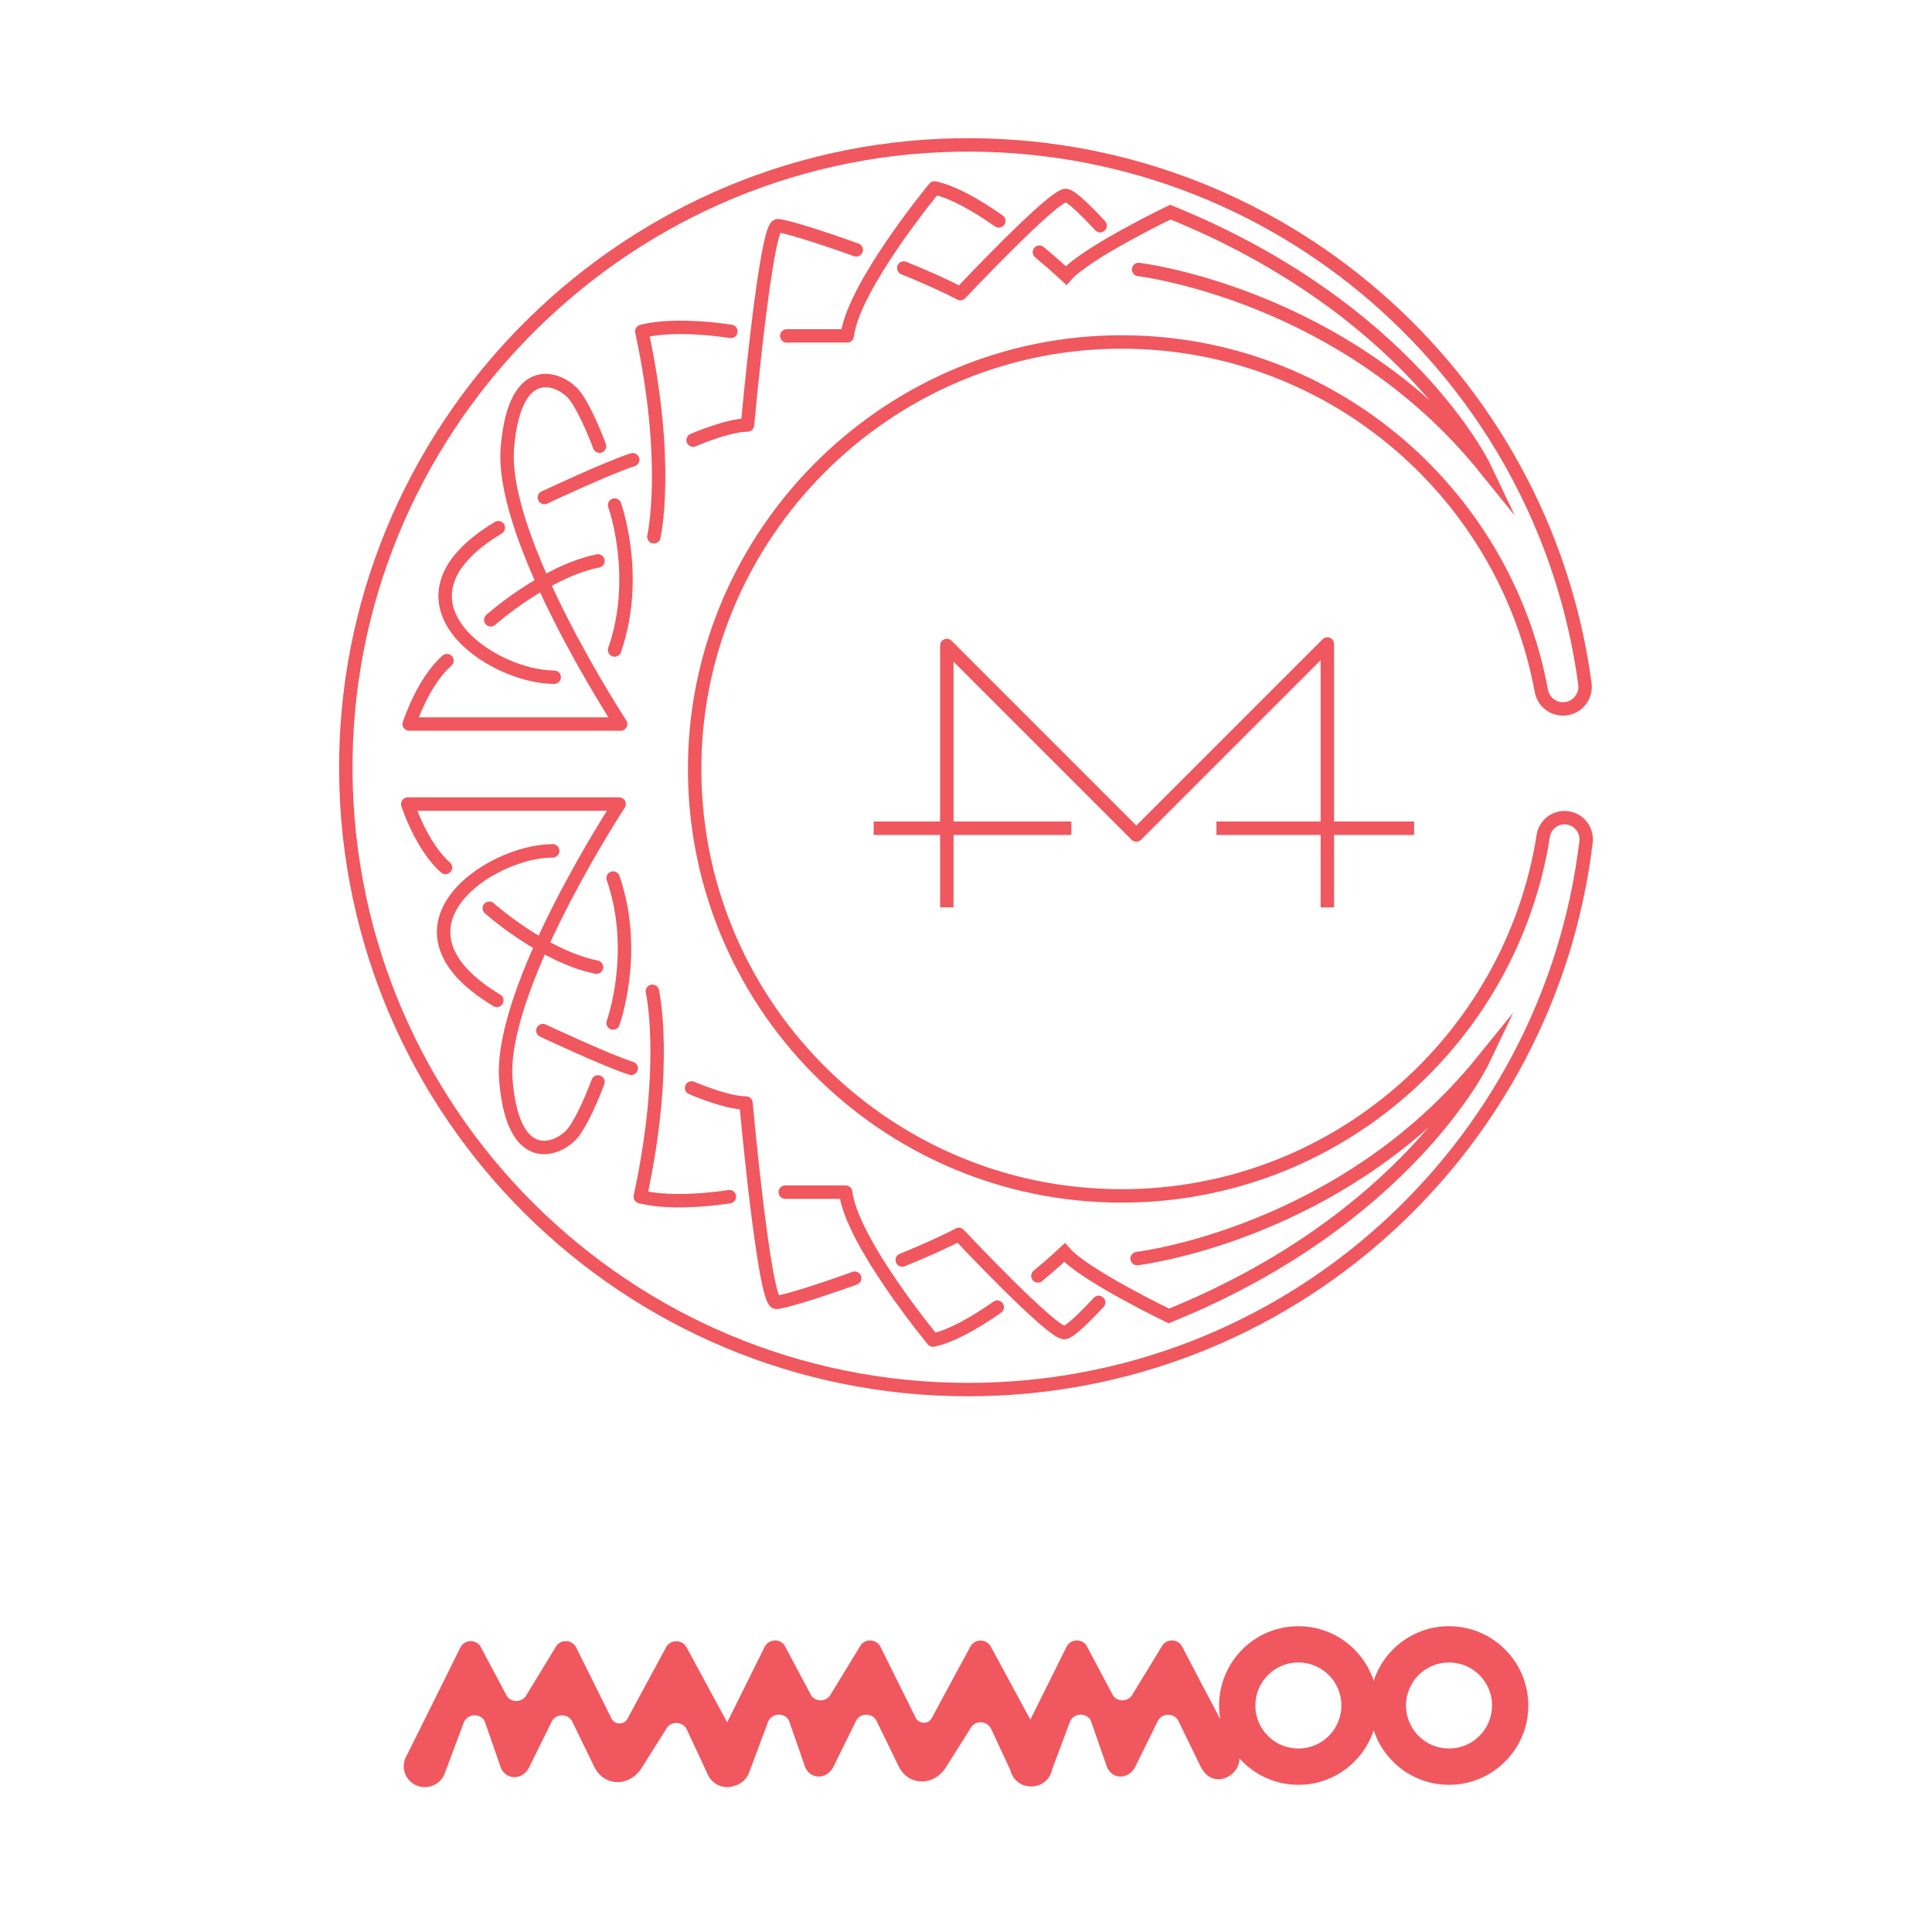 <?xml version="1.0" encoding="iso-8859-1"?>
<!-- Generator: Adobe Illustrator 23.0.0, SVG Export Plug-In . SVG Version: 6.00 Build 0)  -->
<svg version="1.1" id="Layer_1" xmlns="http://www.w3.org/2000/svg" xmlns:xlink="http://www.w3.org/1999/xlink" x="0px" y="0px"
	 viewBox="0 0 288 288" style="enable-background:new 0 0 288 288;" xml:space="preserve">
<path style="fill:none;stroke:#F0575E;stroke-width:2;stroke-miterlimit:10;" d="M167.196,178.272
	c-35.483,0-64.185-29.036-63.64-64.644c0.519-33.944,28.108-61.802,62.045-62.632c31.884-0.78,58.607,21.897,64.167,51.995
	c0.288,1.556,1.642,2.686,3.225,2.686l0,0c1.99,0,3.53-1.757,3.266-3.729c-6.144-45.904-45.853-81.184-93.634-80.332
	c-50.668,0.904-91.528,42.933-91.073,93.606c0.457,50.844,41.815,91.92,92.767,91.92c47.471,0,86.611-35.657,92.107-81.648
	c0.229-1.918-1.271-3.61-3.203-3.61l0,0c-1.58,0-2.925,1.148-3.17,2.708C225.269,155.007,198.956,178.272,167.196,178.272z"/>
<polyline style="fill:none;stroke:#F0575E;stroke-width:2;stroke-linecap:square;stroke-linejoin:round;stroke-miterlimit:10;" points="
	141.141,134.264 141.141,96.222 169.391,124.472 197.867,95.997 197.867,134.264 "/>
<line style="fill:none;stroke:#F0575E;stroke-width:2;stroke-linecap:square;stroke-linejoin:round;stroke-miterlimit:10;" x1="131.236" y1="123.459" x2="158.699" y2="123.459"/>
<line style="fill:none;stroke:#F0575E;stroke-width:2;stroke-linecap:square;stroke-linejoin:round;stroke-miterlimit:10;" x1="182.335" y1="123.459" x2="209.797" y2="123.459"/>
<path style="fill:none;stroke:#F0575E;stroke-width:2;stroke-linecap:round;stroke-linejoin:round;stroke-miterlimit:10;" d="
	M89.142,161.277c0,0-1.801,4.952-3.602,7.428c-1.801,2.476-9.004,6.078-10.13-7.654c-1.126-13.731,16.883-41.194,16.883-41.194
	H60.779c0,0,2.026,6.303,5.628,9.454"/>
<path style="fill:none;stroke:#F0575E;stroke-width:2;stroke-linecap:round;stroke-linejoin:round;stroke-miterlimit:10;" d="
	M72.934,135.39c0,0,8.104,7.203,15.982,8.779"/>
<path style="fill:none;stroke:#F0575E;stroke-width:2;stroke-linecap:round;stroke-linejoin:round;stroke-miterlimit:10;" d="
	M91.393,152.498c0,0,3.827-10.58,0-21.61"/>
<path style="fill:none;stroke:#F0575E;stroke-width:2;stroke-linecap:round;stroke-linejoin:round;stroke-miterlimit:10;" d="
	M82.389,126.836c-9.454,0-26.28,11.512-8.329,22.285"/>
<path style="fill:none;stroke:#F0575E;stroke-width:2;stroke-linecap:round;stroke-linejoin:round;stroke-miterlimit:10;" d="
	M80.926,153.623c0,0,9.567,4.502,13.169,5.628"/>
<path style="fill:none;stroke:#F0575E;stroke-width:2;stroke-linecap:round;stroke-linejoin:round;stroke-miterlimit:10;" d="
	M97.246,147.77c0,0,2.476,10.805-1.801,30.614c5.177,1.351,13.281,0,13.281,0"/>
<path style="fill:none;stroke:#F0575E;stroke-width:2;stroke-linecap:round;stroke-linejoin:round;stroke-miterlimit:10;" d="
	M148.664,194.855c-3.27,2.286-6.777,4.315-9.586,4.914c0,0-12.118-14.632-13.018-22.06h-9.004"/>
<path style="fill:none;stroke:#F0575E;stroke-width:2;stroke-linecap:round;stroke-miterlimit:10;" d="M169.504,187.614
	c0,0,30.614-3.602,51.549-29.489c0,0-11.255,23.636-46.822,38.042c0,0-12.606-6.078-15.532-9.454c0,0-1.595,1.497-3.981,3.484"/>
<path style="fill:none;stroke:#F0575E;stroke-width:2;stroke-linecap:round;stroke-linejoin:round;stroke-miterlimit:10;" d="
	M134.497,187.83c3.115-1.265,6.087-2.584,8.435-3.818c0,0,13.966,14.857,15.767,14.632c0.779-0.097,2.907-2.175,5.07-4.502"/>
<path style="fill:none;stroke:#F0575E;stroke-width:2;stroke-linecap:round;stroke-linejoin:round;stroke-miterlimit:10;" d="
	M103.098,162.177c0,0,5.177,2.251,8.104,2.251c0,0,2.701,29.714,4.502,29.714c0.934,0,5.924-1.515,11.705-3.602"/>
<path style="fill:none;stroke:#F0575E;stroke-width:2;stroke-linecap:round;stroke-linejoin:round;stroke-miterlimit:10;" d="
	M89.367,66.508c0,0-1.801-4.952-3.602-7.428s-9.004-6.078-10.13,7.654s16.883,41.194,16.883,41.194H61.004
	c0,0,2.026-6.303,5.628-9.454"/>
<path style="fill:none;stroke:#F0575E;stroke-width:2;stroke-linecap:round;stroke-linejoin:round;stroke-miterlimit:10;" d="
	M73.16,92.395c0,0,8.104-7.203,15.982-8.779"/>
<path style="fill:none;stroke:#F0575E;stroke-width:2;stroke-linecap:round;stroke-linejoin:round;stroke-miterlimit:10;" d="
	M91.618,75.287c0,0,3.827,10.58,0,21.61"/>
<path style="fill:none;stroke:#F0575E;stroke-width:2;stroke-linecap:round;stroke-linejoin:round;stroke-miterlimit:10;" d="
	M82.614,100.949c-9.454,0-26.28-11.512-8.329-22.285"/>
<path style="fill:none;stroke:#F0575E;stroke-width:2;stroke-linecap:round;stroke-linejoin:round;stroke-miterlimit:10;" d="
	M81.151,74.162c0,0,9.567-4.502,13.169-5.628"/>
<path style="fill:none;stroke:#F0575E;stroke-width:2;stroke-linecap:round;stroke-linejoin:round;stroke-miterlimit:10;" d="
	M97.471,80.014c0,0,2.476-10.805-1.801-30.614c5.177-1.351,13.281,0,13.281,0"/>
<path style="fill:none;stroke:#F0575E;stroke-width:2;stroke-linecap:round;stroke-linejoin:round;stroke-miterlimit:10;" d="
	M148.889,32.929c-3.27-2.286-6.777-4.315-9.586-4.914c0,0-12.118,14.632-13.018,22.06h-9.004"/>
<path style="fill:none;stroke:#F0575E;stroke-width:2;stroke-linecap:round;stroke-miterlimit:10;" d="M169.729,40.171
	c0,0,30.614,3.602,51.549,29.489c0,0-11.255-23.636-46.822-38.042c0,0-12.606,6.078-15.532,9.454c0,0-1.595-1.497-3.981-3.484"/>
<path style="fill:none;stroke:#F0575E;stroke-width:2;stroke-linecap:round;stroke-linejoin:round;stroke-miterlimit:10;" d="
	M134.722,39.954c3.115,1.265,6.087,2.584,8.435,3.818c0,0,13.966-14.857,15.767-14.632c0.779,0.097,2.907,2.175,5.07,4.502"/>
<path style="fill:none;stroke:#F0575E;stroke-width:2;stroke-linecap:round;stroke-linejoin:round;stroke-miterlimit:10;" d="
	M103.323,65.608c0,0,5.177-2.251,8.104-2.251c0,0,2.701-29.714,4.502-29.714c0.934,0,5.924,1.515,11.705,3.602"/>
<path style="fill:#F0575E;" d="M216.001,242.417c-5.242,0-9.68,3.416-11.227,8.141c-1.547-4.725-5.985-8.141-11.227-8.141
	c-6.527,0-11.818,5.291-11.818,11.818c0,0.706,0.073,1.393,0.192,2.065c-2.409-4.507-5.673-10.801-5.673-10.801
	c-0.567-1.141-2.151-1.296-2.932-0.286l-4.618,7.58c-0.694,0.896-2.06,0.896-2.753,0l-4.034-7.58
	c-0.782-1.01-2.365-0.855-2.932,0.286l-5.387,10.843l-5.89-10.88c-0.653-1.207-2.405-1.206-3.057,0.001l-5.752,10.649
	c-0.514,0.952-1.904,0.929-2.385-0.04l-5.253-10.574c-0.567-1.141-2.151-1.296-2.932-0.286l-4.618,7.58
	c-0.694,0.896-2.06,0.896-2.753,0l-4.034-7.58c-0.782-1.01-2.365-0.855-2.932,0.286l-5.588,11.248l-6.055-11.184
	c-0.653-1.207-2.405-1.206-3.057,0.001l-5.752,10.649c-0.514,0.952-1.904,0.929-2.385-0.04L85.893,245.6
	c-0.567-1.141-2.151-1.296-2.932-0.286l-4.618,7.58c-0.694,0.896-2.059,0.896-2.753,0l-4.034-7.58
	c-0.782-1.01-2.365-0.855-2.932,0.286l-8.117,16.339c-1.022,2.057,0.494,4.461,2.813,4.461h0.026c1.311,0,2.484-0.807,2.939-2.022
	l2.833-7.566c0.505-1.348,2.364-1.519,3.112-0.286l2.468,7.09c0.855,1.746,3.076,1.746,4.101-0.004l3.488-7.072
	c0.747-1.236,2.61-1.066,3.114,0.285l3.195,6.564c1.479,3.012,5.324,3.012,7.118,0.057l3.533-5.618
	c0.622-1.324,2.528-1.32,3.146,0.006l3.152,6.766c0.512,1.098,1.623,1.802,2.847,1.802c0.424,0,0.819-0.083,1.178-0.226
	c0.942-0.267,1.724-0.957,2.076-1.897l2.833-7.566c0.505-1.348,2.364-1.519,3.112-0.286l2.468,7.09
	c0.855,1.746,3.076,1.746,4.101-0.004l3.488-7.072c0.747-1.236,2.61-1.066,3.114,0.285l3.195,6.564
	c1.479,3.012,5.324,3.012,7.118,0.057l3.532-5.618c0.623-1.324,2.528-1.32,3.146,0.006l2.868,6.154
	c0.31,1.332,1.499,2.413,3.054,2.413h0.026c0.008,0,0.016-0.002,0.025-0.002c0.009,0,0.017,0.002,0.026,0.002h0
	c1.613,0,2.827-1.158,3.085-2.548l2.636-7.04c0.505-1.348,2.364-1.519,3.112-0.286l2.468,7.09c0.855,1.746,3.076,1.746,4.101-0.004
	l3.488-7.072c0.747-1.236,2.61-1.066,3.114,0.285l3.195,6.564c0.164,0.335,0.358,0.632,0.575,0.893
	c1.929,2.318,5.266,0.4,5.23-2.067c2.164,2.413,5.295,3.94,8.791,3.94c5.242,0,9.68-3.416,11.227-8.141
	c1.547,4.725,5.985,8.141,11.227,8.141c6.527,0,11.818-5.291,11.818-11.818C227.819,247.708,222.528,242.417,216.001,242.417z
	 M193.547,260.65c-3.543,0-6.415-2.872-6.415-6.416c0-3.543,2.872-6.415,6.415-6.415c3.543,0,6.415,2.872,6.415,6.415
	C199.963,257.778,197.09,260.65,193.547,260.65z M216.001,260.65c-3.543,0-6.415-2.872-6.415-6.416c0-3.543,2.872-6.415,6.415-6.415
	c3.543,0,6.415,2.872,6.415,6.415C222.417,257.778,219.544,260.65,216.001,260.65z"/>
</svg>
